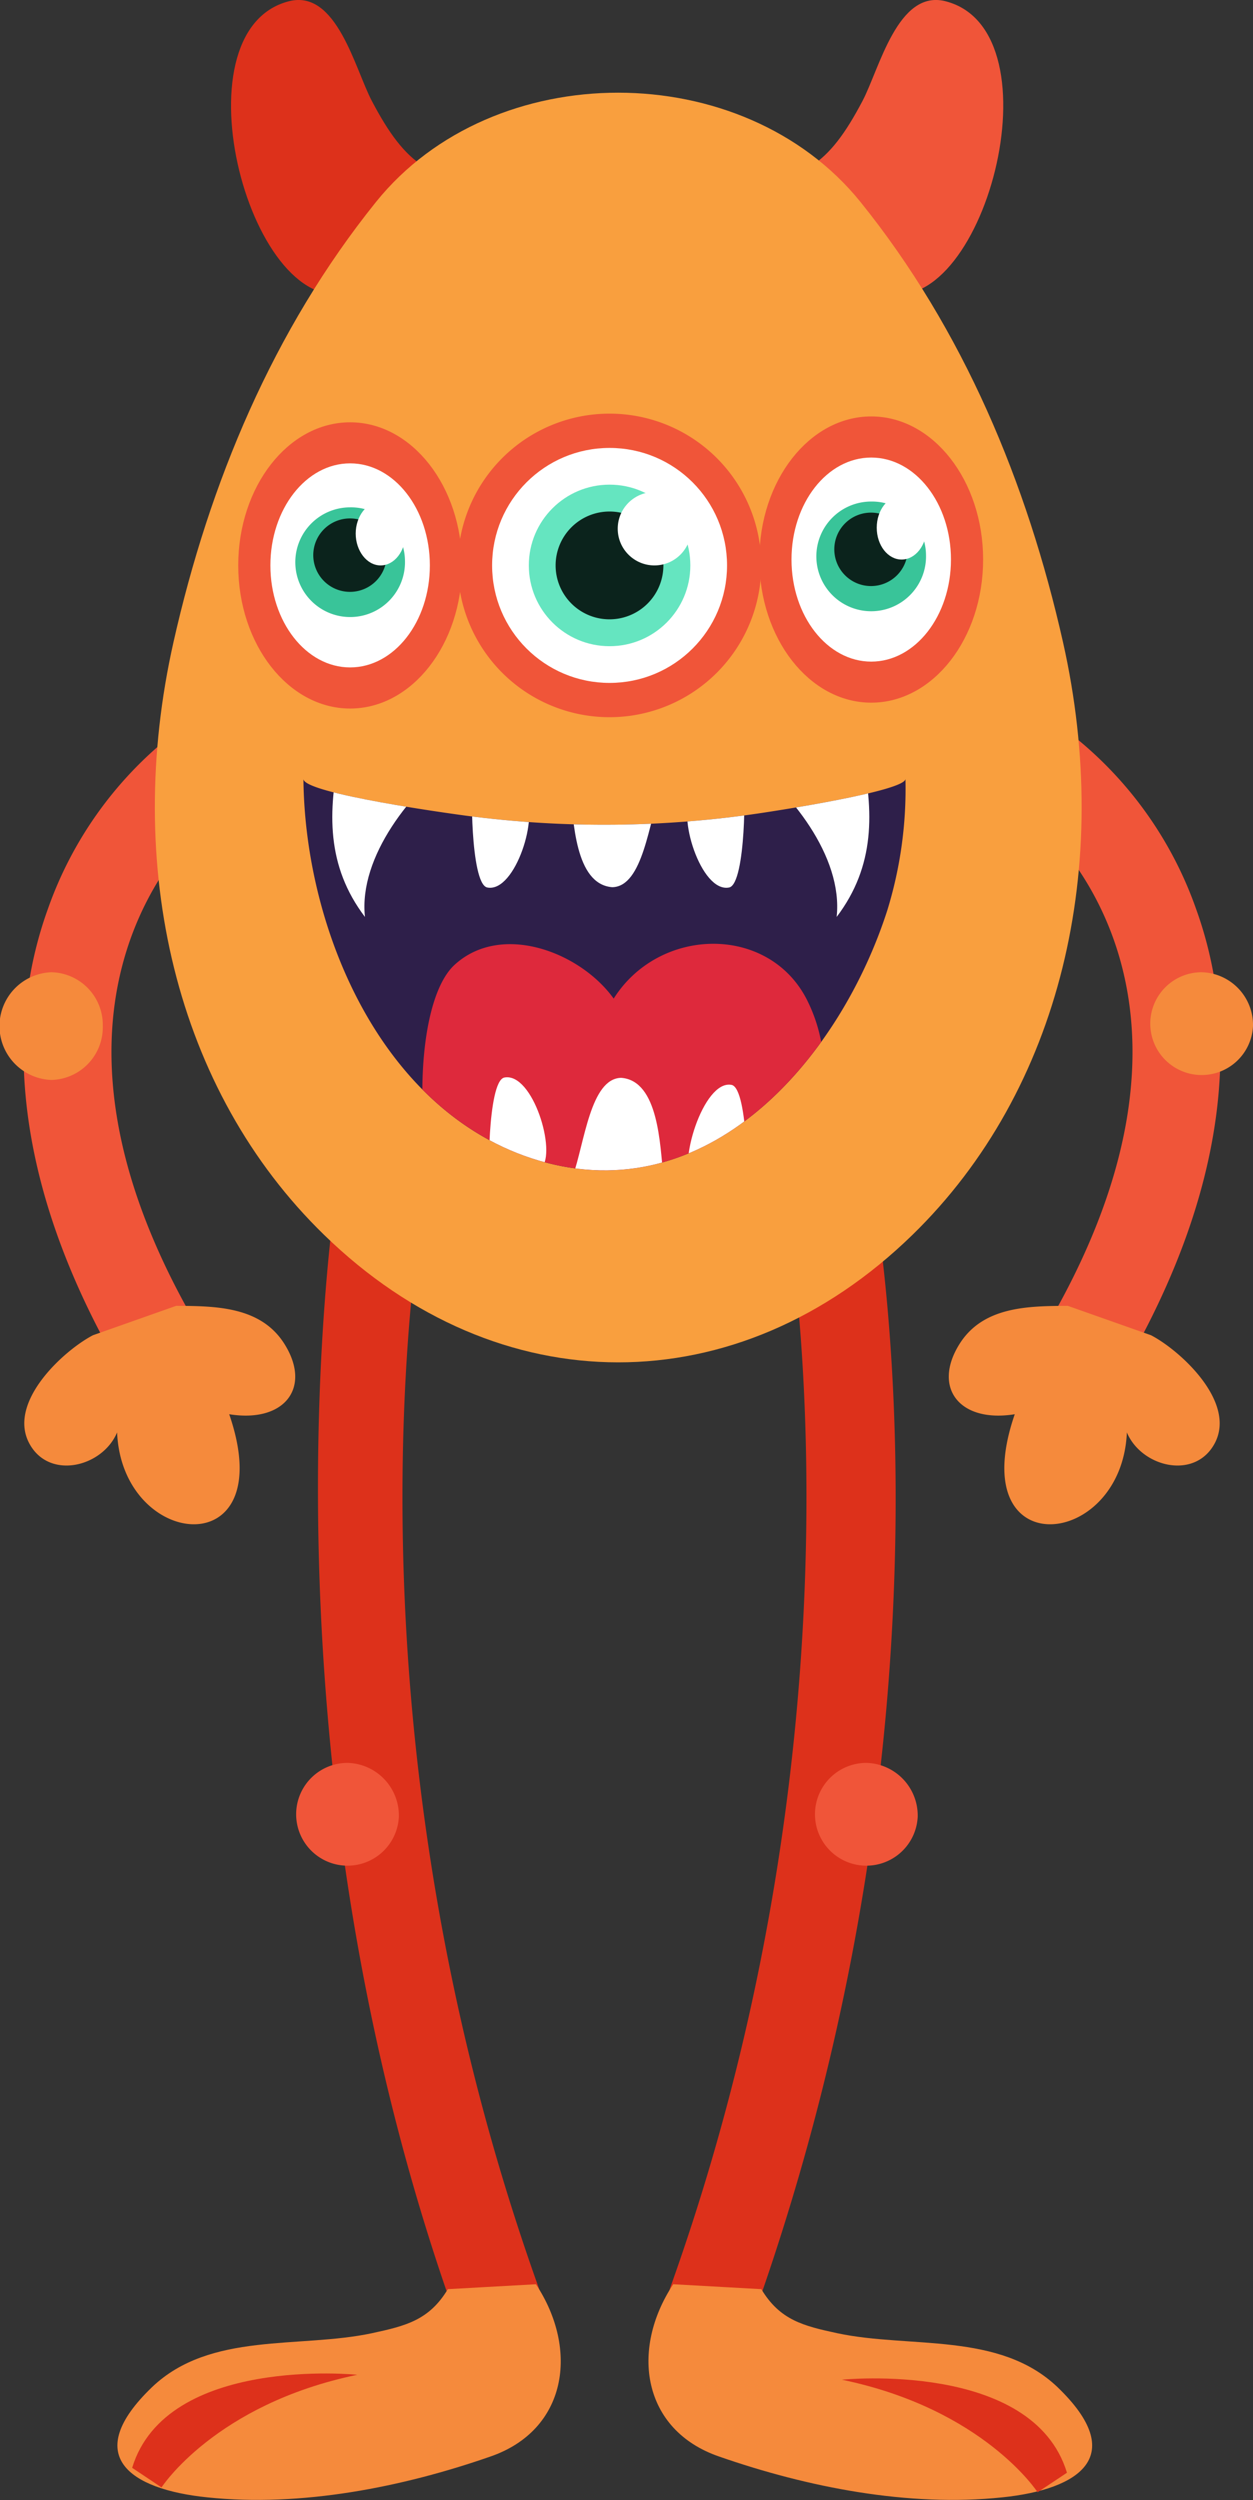 <svg xmlns="http://www.w3.org/2000/svg" viewBox="0 0 170.67 340.46">
  <rect x="0" y="0" width="170.67" height="340.46" fill="#333333" stroke="none"/>
  <defs>
    <clipPath id="clip-path">
      <path d="M123.33 106.07c0 1.67-18 4.4-19.46 4.62a143.89 143.89 0 0 1-40.4.39c-1.5-.2-22.12-3-22.14-5 .19 21 11.14 46.46 33.08 52.25 22.87 6 40.18-14.8 46.46-34.4a56.17 56.17 0 0 0 2.46-17.86z" fill="none"/>
    </clipPath>
  </defs>
  <g id="Layer_2" data-name="Layer 2">
    <g id="object">
      <path class="cls-2" fill="#f05539" d="M149.82 191.74c19.92-31 18.12-54.06 13.1-67.95a52.39 52.39 0 0 0-16.64-23.5l-7 9.74 3.5-4.87-3.54 4.84c1.36 1 32.78 25 .49 75.24z"/>
      <path class="cls-3" fill="#f58a3c" d="M130.63 183.13c3.2-5.23 9.4-5.27 14.81-5.3l11.33 4c3.87 2 11.64 9 8.72 14.66-2.66 5.12-10 3.33-12-1.42-.69 16.09-22.35 18.09-15.27-2.48-7.46 1.21-11.22-3.54-7.59-9.46zM170.67 139.73a7 7 0 1 1-7-7.33 7.18 7.18 0 0 1 7 7.33z"/>
      <path class="cls-2" fill="#f05539" d="M19.62 191.74c-19.92-31-18.12-54.06-13.1-67.95a52.39 52.39 0 0 1 16.64-23.5l7 9.74-3.5-4.87L30.2 110c-1.36 1-32.78 25-.49 75.24z"/>
      <path class="cls-3" fill="#f58a3c" d="M38.81 183.13c-3.2-5.23-9.4-5.27-14.81-5.3l-11.33 4c-3.87 2-11.64 9-8.72 14.66 2.66 5.12 10 3.33 12-1.42.69 16.09 22.35 18.09 15.27-2.48 7.46 1.21 11.23-3.54 7.59-9.46zM14 139.73a7.18 7.18 0 0 1-7 7.34 7.34 7.34 0 0 1 0-14.67 7.17 7.17 0 0 1 7 7.33z"/>
      <path class="cls-4" fill="#dd311b" d="M67.67 319.41a6 6 0 0 1-5.65-4c-27.77-77.72-16.75-151.55-15.56-157.24a6 6 0 0 1 11.75 2.46c-.19.93-13.87 69.62 15.11 150.76a6 6 0 0 1-3.64 7.66 5.88 5.88 0 0 1-2.01.36z"/>
      <path class="cls-3" fill="#f58a3c" d="M73 311.07l-12 .67c-2.54 4.22-5.71 5-10.35 6-9.9 2.11-22-.24-29.95 7.35-9.68 9.31-3.07 13.91 7.51 15 12.81 1.35 26.57-1.37 38.6-5.56C77.22 330.93 78.9 320 73 311.07z"/>
      <path class="cls-4" fill="#dd311b" d="M97 319.41a6 6 0 0 0 5.65-4c30.22-84.62 16.17-154.32 15.55-157.25a6 6 0 0 0-11.74 2.46c.19.93 13.86 69.62-15.11 150.76a6 6 0 0 0 5.65 8z"/>
      <path class="cls-3" fill="#f58a3c" d="M91.7 311.07l12 .67c2.54 4.22 5.71 5 10.35 6 9.9 2.11 22.06-.24 30 7.35 9.68 9.31 3.08 13.91-7.51 15-12.81 1.35-26.57-1.37-38.6-5.56-10.45-3.6-12.14-14.53-6.24-23.46z"/>
      <path class="cls-4" fill="#dd311b" d="M50.65 13.75C48.35 9.39 45.86-1.5 39.35.17 23.47 4.25 34.3 44.36 48 39.74l20.67-14.67c-9.74-.07-13.39-2.52-18.02-11.32z"/>
      <path class="cls-2" fill="#f05539" d="M117.48 13.75c2.3-4.36 4.8-15.25 11.31-13.58 15.87 4.08 5 44.19-8.66 39.57L99.47 25.07c9.73-.07 13.38-2.52 18.01-11.32z"/>
      <path d="M144.79 87.45c-4.88-21.69-13.56-42.54-27.58-59.94-16-19.82-50-19.88-66 0-14 17.4-22.7 38.25-27.58 59.94-6.85 30.42.22 61 20.53 80.73 23.72 23.1 56.33 23.16 80.11 0 20.3-19.77 27.37-50.31 20.52-80.73z" fill="#f99f3e"/>
      <path class="cls-2" fill="#f05539" d="M103.69 77A20.67 20.67 0 1 1 83 56.33 20.66 20.66 0 0 1 103.69 77z"/>
      <circle class="cls-6" fill="#fff" cx="83.03" cy="77" r="16"/>
      <circle cx="83.03" cy="77" r="11" fill="#65e5c0"/>
      <path class="cls-8" fill="#0b231c" d="M90.36 77A7.34 7.34 0 1 1 83 69.66 7.33 7.33 0 0 1 90.36 77z"/>
      <circle class="cls-6" fill="#fff" cx="89.14" cy="72" r="5"/>
      <ellipse class="cls-2" fill="#f05539" cx="47.69" cy="77" rx="15.24" ry="19.49"/>
      <path class="cls-6" fill="#fff" d="M58.55 77c0 7.67-4.86 13.89-10.86 13.89S36.83 84.67 36.83 77s4.86-13.9 10.86-13.9S58.55 69.32 58.55 77z"/>
      <path class="cls-9" fill="#39c499" d="M55.16 76.32a7.47 7.47 0 1 1-7.47-7.23 7.35 7.35 0 0 1 7.47 7.23z"/>
      <path class="cls-8" fill="#0b231c" d="M52.67 75.6a5 5 0 1 1-5-5 5 5 0 0 1 5 5z"/>
      <path class="cls-6" fill="#fff" d="M55.23 72.66c0 2.39-1.51 4.34-3.39 4.34s-3.39-2-3.39-4.34 1.52-4.35 3.39-4.35 3.39 1.95 3.39 4.35z"/>
      <ellipse class="cls-2" fill="#f05539" cx="118.67" cy="76.2" rx="15.24" ry="19.49"/>
      <path class="cls-6" fill="#fff" d="M129.53 76.2c0 7.68-4.87 13.9-10.86 13.9s-10.86-6.22-10.86-13.9 4.86-13.89 10.86-13.89 10.86 6.22 10.86 13.89z"/>
      <path class="cls-9" fill="#39c499" d="M126.13 75.53a7.47 7.47 0 1 1-7.46-7.23 7.35 7.35 0 0 1 7.46 7.23z"/>
      <path class="cls-8" fill="#0b231c" d="M123.64 74.81a5 5 0 1 1-5-5 5 5 0 0 1 5 5z"/>
      <path class="cls-6" fill="#fff" d="M126.21 71.86c0 2.4-1.52 4.34-3.4 4.34s-3.39-1.94-3.39-4.34 1.52-4.34 3.39-4.34 3.4 1.95 3.4 4.34z"/>
      <path d="M123.33 106.07c0 1.67-18 4.4-19.46 4.62a143.89 143.89 0 0 1-40.4.39c-1.5-.2-22.12-3-22.14-5 .19 21 11.14 46.46 33.08 52.25 22.87 6 40.18-14.8 46.46-34.4a56.17 56.17 0 0 0 2.46-17.86z" fill="#2e1f4a"/>
      <g clip-path="url(#clip-path)">
        <path d="M109.87 136.07c-5.25-10.19-20.09-9.9-26.28-.08-4.57-6.36-15.31-10.43-21.67-4.6-3 2.75-4.43 9.94-4.39 17.6 4.67 6.33 10.7 11.19 18.1 13.33 15.68 4.54 28.49-6.13 36.3-20a21.54 21.54 0 0 0-2.06-6.25z" fill="#de293c"/>
        <path class="cls-6" fill="#fff" d="M77.67 107.7c.45 3.83.6 12.74 5.73 13.12 4.19-.08 5-8.93 6.6-13.42zM101.34 103.07l16-.67c1.7 8.11 1.89 15.52-3.38 22.47.9-8.28-6.41-17.22-12.62-21.8zM94.27 108.53l6.94-.6c.32-2.37.46 12.47-1.9 12.93-3.87.76-7.18-10.16-5.04-12.33zM90.34 159.9c-.45-3.82-.6-12.74-5.73-13.12-4.2.08-5 8.94-6.6 13.42zM73.73 159.08l-6.93.59c-.33 2.38-.47-12.47 1.9-12.93 3.87-.74 7.18 10.17 5.03 12.34zM94.33 161.07l7.21-.4c.33 2.38.47-12.47-1.9-12.93-3.87-.74-7.45 11.16-5.31 13.33zM62.33 103.07l-16-.67c-1.7 8.11-1.89 15.52 3.38 22.47-.89-8.28 6.42-17.22 12.62-21.8zM71.4 108.53l-6.93-.6c-.33-2.37-.47 12.47 1.9 12.93 3.86.76 7.18-10.16 5.03-12.33z"/>
      </g>
      <path class="cls-2" fill="#f05539" d="M54.33 247.4a7 7 0 1 1-7-7.33 7.18 7.18 0 0 1 7 7.33zM125 247.4a7 7 0 1 1-7-7.33 7.18 7.18 0 0 1 7 7.33z"/>
      <path class="cls-4" fill="#dd311b" d="M22 338.74s7.33-11.34 26.67-15.34c0 0-26-2.66-30.67 12.67zM141.33 339.4s-7.33-11.33-26.66-15.33c0 0 26-2.67 30.66 12.67z"/>
    </g>
  </g>
</svg>
